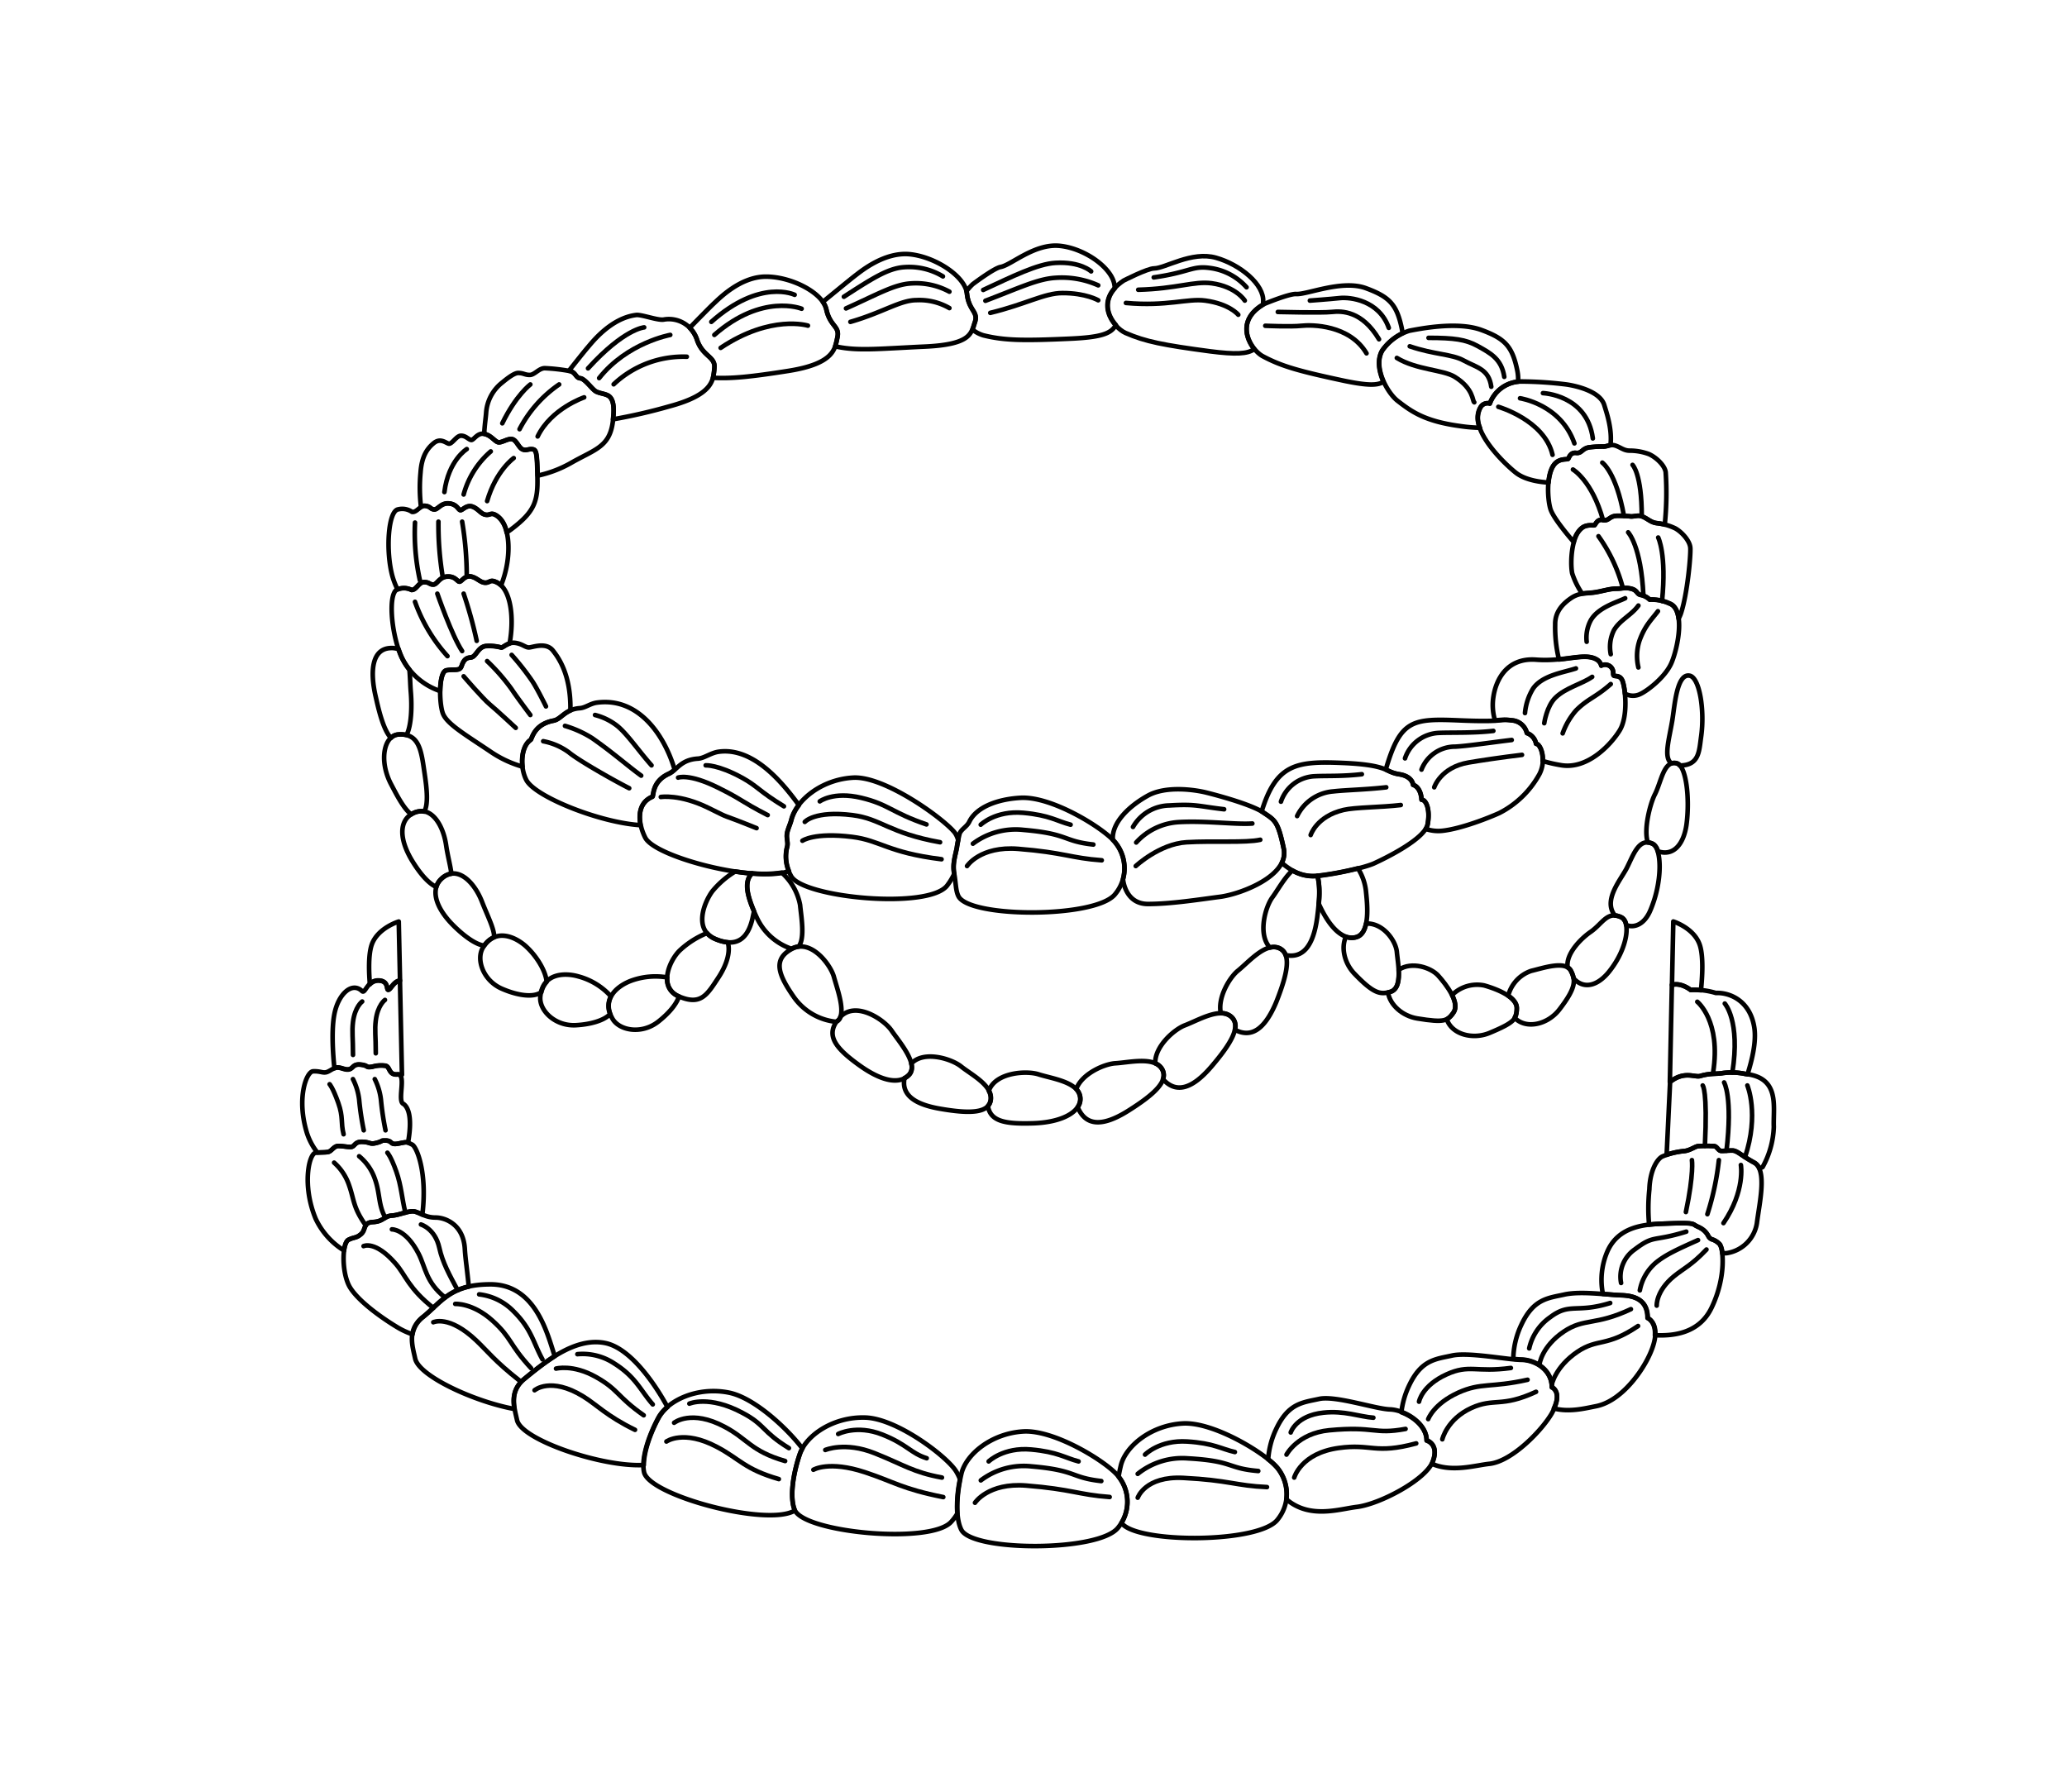 <svg id="cream1_top_line" xmlns="http://www.w3.org/2000/svg" viewBox="0 0 450 390"><defs><style>.cls-1,.cls-2{fill:none;stroke:#000;stroke-linecap:round;}.cls-1{stroke-linejoin:round;}.cls-2{stroke-miterlimit:10;}</style></defs><path class="cls-1" d="M275.46,70.91s5.61.25,7.86,0,10.48-.24,14.18,6"/><path class="cls-1" d="M278.19,67.9s9.49.24,11.73,0,6.6-.25,10.3,5.95"/><path class="cls-1" d="M285.17,65.43s4.27-.31,6.51-.55,8.54.45,10.67,6.48"/><path class="cls-1" d="M304.1,77.91c4.26,2.6,10.1,2.56,12.61,4.12,4.18,2.59,3.82,5.32,4.25,5.54"/><path class="cls-1" d="M306.91,75.38c5.37,1.83,9.15,1.66,11.75,3.09,2.81,1.55,5.47,1.82,6,5.71"/><path class="cls-1" d="M311,73.54c5.57,0,8.1.35,10.69,1.78,2.81,1.55,5.22,2.82,5.8,6.71"/><path class="cls-1" d="M90.35,131a35.21,35.21,0,0,0,7.07,11.82"/><path class="cls-1" d="M95.21,129.22s3.15,9.13,5.4,12.5"/><path class="cls-1" d="M100.94,129.22a93.39,93.39,0,0,1,2.84,10.27"/><path class="cls-1" d="M100.61,113.55a71.1,71.1,0,0,1,1,11.48"/><path class="cls-1" d="M111.84,99.71s-3.86,2.72-5.79,9.36"/><path class="cls-1" d="M127.18,86.49S120,88.91,117.05,95"/><path class="cls-1" d="M149.52,77.65a22.08,22.08,0,0,0-15.92,6"/><path class="cls-1" d="M175.89,70.88s-8-2.5-19,4.84"/><path class="cls-1" d="M206.69,67.06a13.07,13.07,0,0,0-7.16-1.73c-3.57,0-7.31,2.69-14.39,4.73"/><path class="cls-1" d="M206.69,63.49a15.39,15.39,0,0,0-8.51-1.79c-3.57.25-7.16,2.37-14,5.43"/><path class="cls-1" d="M205.28,60.16a14.25,14.25,0,0,0-8.46-2c-3.56.24-7.09,2.56-13.1,6.43"/><path class="cls-1" d="M239.09,65.36s-2.72-1.59-7.81-1.57c-3.89,0-8,2.45-15.69,4.31"/><path class="cls-1" d="M269.58,68.51s-1.89-2.36-7.18-3.08c-3.86-.53-8.31,1.32-17.28.51"/><path class="cls-1" d="M271,65.43s-1.9-3.05-7.2-3.77c-3.86-.52-7.58,1.19-16,1.41"/><path class="cls-1" d="M271.38,62.53a12.92,12.92,0,0,0-8-4.2c-3.85-.53-4.37.93-12.2,2.05"/><path class="cls-1" d="M239.09,62.11a19.4,19.4,0,0,0-9.29-1.64c-3.88.23-7.8,2.16-15.27,5"/><path class="cls-1" d="M326.2,88.55S336.25,91.45,338,99"/><path class="cls-1" d="M330.92,86.69s8.88,1.28,11.84,9.82"/><path class="cls-1" d="M335.91,85.57s9.6.35,10.86,9.86"/><path class="cls-2" d="M342.44,102.2s4.17,2.41,6.55,11"/><path class="cls-2" d="M348.83,100.7s3,2.06,4.71,11.58"/><path class="cls-2" d="M355.42,101.19s2,1.91,2,11.17"/><path class="cls-1" d="M237.55,59.07s-2.28-2.17-7.78-1.85c-3.89.23-9.33,2.93-15.72,5.89"/><path class="cls-2" d="M348,116.72A34.47,34.47,0,0,1,353.31,128"/><path class="cls-2" d="M354.46,115.87s2.83,2.94,3.32,13.75"/><path class="cls-2" d="M361,117s1.86,3.62.84,13.83"/><path class="cls-1" d="M174.52,67.2s-8.54-3.46-19,5.7"/><path class="cls-1" d="M173,64.17s-7.44-3.63-18.14,5.89"/><path class="cls-1" d="M140.24,71.26s-4.35.28-12.22,8.92"/><path class="cls-1" d="M145.92,72.9s-9.38,1.69-15.48,9.4"/><path class="cls-1" d="M121.73,83.68a26.84,26.84,0,0,0-8.62,9.74"/><path class="cls-1" d="M115.46,83.68s-3.12,2.32-6.11,8.46"/><path class="cls-1" d="M106.84,98.26a18.92,18.92,0,0,0-5.9,9.37"/><path class="cls-1" d="M101.62,97.75s-4,2.44-4.87,9.36"/><path class="cls-1" d="M95.45,113.55a69,69,0,0,0,.91,11.88"/><path class="cls-1" d="M90.35,113.75a47.78,47.78,0,0,0,1.07,12.58"/><path class="cls-1" d="M143.86,173.48s4.18-.69,10.46,2.42c5.6,2.77,1.29.69,10.39,4.36"/><path class="cls-1" d="M147.63,169.26s2.36-.95,8.64,2.16c5.6,2.77,4.86,2.92,10.86,6"/><path class="cls-1" d="M153.63,166.59s2.64-.19,7.89,2.68c3.48,1.91,3.68,2.92,9.15,6.24"/><path class="cls-1" d="M174.69,183s2.57-1.86,10.81-.84c6.2.77,7.7,3.41,19.48,4.87"/><path class="cls-1" d="M175.21,178.9s2.14-2.5,10.38-1.47c6.21.77,8,3.93,19.07,5.9"/><path class="cls-1" d="M178.47,174.43s2.95-2.22,9-.78,6.61,3.21,14.23,5.8"/><path class="cls-1" d="M208.67,195.1c-.63-1.22-.56-3-.92-4.84-.43-2.25.21-3.89.58-5.83a29.27,29.27,0,0,1,.59-3c.42-1,1.59-1.49,2.11-2.58,1.51-3.12,6-4.9,11.14-5.19,6.89-.39,18.31,6.75,20.65,9.74a8.83,8.83,0,0,1,0,11.17C238.8,199.9,211.11,199.84,208.67,195.1Z"/><path class="cls-1" d="M210.53,188.51s2.86-4.4,11.15-3.74c10,.8,11.4,2,18.18,2.49"/><path class="cls-1" d="M211.81,183.64a15.53,15.53,0,0,1,11-3c10,.86,8.43,2.44,15.22,3.19"/><path class="cls-1" d="M213.51,179.51s3.23-3.13,9.25-2.59c5.79.52,7.36,1.83,10.32,2.59"/><path class="cls-1" d="M118.26,161.34a13.74,13.74,0,0,1,5.61,2.44c2.22,1.84,10.09,6.27,13.11,7.79"/><path class="cls-1" d="M123,158a23.45,23.45,0,0,1,5.9,2.66c4.62,3.23,7.69,6,10.69,8.17"/><path class="cls-1" d="M129.54,155.63a13,13,0,0,1,4.91,2.43c2.21,1.84,4.54,5.32,7.39,8.53"/><path class="cls-1" d="M247.26,188.51s5.17-4.83,11.06-5.18,12.81.17,16.05-.54"/><path class="cls-1" d="M247.36,183.38a13.56,13.56,0,0,1,9.19-4.43c5.89-.35,12.33.56,16.09.3"/><path class="cls-1" d="M246.66,180a9.32,9.32,0,0,1,7.94-4.68c5.89-.35,6.31.19,11.9.83"/><path class="cls-1" d="M278.87,174.5a8.11,8.11,0,0,1,7.4-5.54c2.6-.13,5.92.06,10.21-.44"/><path class="cls-1" d="M305.88,165.07a8.11,8.11,0,0,1,7.4-5.54c2.6-.12,7.54.07,11.83-.44"/><path class="cls-1" d="M309.47,167.52a7.81,7.81,0,0,1,7.35-5c2.6-.13,8-.94,12.29-1.45"/><path class="cls-1" d="M312.24,171.37s1.37-4.35,7.49-5.4c2.57-.44,7.33-1.15,11.62-1.66"/><path class="cls-1" d="M282.39,177.63a9.57,9.57,0,0,1,7.87-5.37c2.59-.3,7.25-.39,11.53-.89"/><path class="cls-1" d="M285.34,181.76s1.25-4.07,7.15-5.46c2.53-.6,8.18-.56,12.47-1.07"/><path class="cls-2" d="M100.94,147.21s4.15,4.84,5.67,6.1,5.67,5.12,5.67,5.12"/><path class="cls-2" d="M106.05,143.9a43.3,43.3,0,0,1,5.34,6.12c1.08,1.65,4.07,5.61,4.07,5.61"/><path class="cls-2" d="M111.39,142.55a55.83,55.83,0,0,1,4.54,5.79c1.08,1.65,2.93,5.42,2.93,5.42"/><path class="cls-1" d="M336.19,157.42s.51-3.69,2.44-5.56c2.26-2.19,5.83-3,8-4.53"/><path class="cls-1" d="M332,155.21a12.26,12.26,0,0,1,1.77-5.35c2.05-2.93,6.81-3.51,9.32-4.37"/><path class="cls-1" d="M340.2,159.63a15.46,15.46,0,0,1,2.92-5c2.56-2.56,4.2-2.78,7.55-5.73"/><path class="cls-1" d="M350.67,142.4a8.17,8.17,0,0,1,.68-5.19c1.27-2.23,3.84-3.31,5.34-5.4"/><path class="cls-1" d="M345.43,139.69a8,8,0,0,1,.76-4.42c1.49-3,5.81-4.16,7.62-5.05"/><path class="cls-1" d="M356.69,145.28a10.68,10.68,0,0,1,.25-5.87c1.21-3.3,2.58-4.48,4-6.37"/><path class="cls-1" d="M279.47,184.7c-1.26-5.95-1.86-6.12-4.42-7.84s-9.72-3.67-12.42-4.34-8.84-1.49-12.71.65-7.49,5.49-7.66,9c0,.21,0,.42,0,.63a6.12,6.12,0,0,1,.57.63,9,9,0,0,1,1.66,7.93v0s.38,5.41,5.43,5.41,11.31-1,15.72-1.57S280.74,190.66,279.47,184.7Z"/><path class="cls-1" d="M207.75,190.26c-.43-2.25.21-3.89.58-5.83,0-.26.15-.91.27-1.54a4.89,4.89,0,0,0-.72-1.62c-2.34-3-15.24-12.37-22.12-12s-12.47,4.93-13.51,9.22c-.2.83-.78,2-.92,2.9-.18,1.12.32,2,0,3a8.57,8.57,0,0,0,.89,6.28c2.44,4.74,30,7.38,34,2.06a13.86,13.86,0,0,0,1.49-2.45S207.75,190.28,207.75,190.26Z"/><path class="cls-1" d="M171.36,184.43c.29-1.06-.21-1.9,0-3,.14-.88.72-2.07.92-2.9a9.06,9.06,0,0,1,1.65-3.28c-3.16-4.29-9.62-12.66-17.42-11.63-1.76.23-3.17,1.42-4.56,1.51-3.78.22-4.59,2.51-6.32,3.3-3.76,1.71-3.25,4.86-3.59,5-3.82,1.65-2.95,6.2-1.56,8.91,2.17,4.22,23.76,9.86,31.29,7.28A8.15,8.15,0,0,1,171.36,184.43Z"/><path class="cls-1" d="M142,173.41c.34-.14-.17-3.29,3.59-5a5.22,5.22,0,0,0,1.28-.9C144.65,160,139,151.75,130,152.93c-1.53.2-2.5,1.12-3.76,1.22-3.29.23-4,2.38-5.75,2.71-4.32.82-4.63,4-5,4.19-2.17,1.51-2.31,6-.91,8.72,1.86,3.63,16,9.3,24.86,9.84C139,177.21,139.3,174.58,142,173.41Z"/><path class="cls-1" d="M115.53,161.05c.33-.23.64-3.37,5-4.19,1.26-.24,2-1.48,3.65-2.21.15-7.85-2.67-11.59-3.77-13-1.52-2-4.47-.72-5.27-.72s-1.44-.8-3-1-2.56,1-3,1a10,10,0,0,0-3.41-.32c-1.75.24-2.07,2.4-3.27,2.48s-1.6.8-2,1.92-1.6.56-3.28.88-1.6,6.95-.8,9.3,4.88,4.68,10.71,8.62a23.84,23.84,0,0,0,6.68,3.07C113.5,164.58,114,162.1,115.53,161.05Z"/><path class="cls-1" d="M97.19,145.93c1.68-.32,2.88.25,3.28-.88s.8-1.84,2-1.92,1.52-2.24,3.27-2.48a10,10,0,0,1,3.41.32c.3,0,.92-.6,1.79-.89,1.07-5.76.19-11.63-2.52-13.18-1.75-1-1.66-.08-2.76-.08s-1.74-1-3.08-1.34-2,1-2.52,1.11-.87-1.19-2.67-1.11-2.22,1.74-3.08,1.74-.78-.52-2-.52-1.65,1.74-2.73,1.7a3.64,3.64,0,0,0-3-.14c-2.14.63-1.49,9.4.76,14.61a14.48,14.48,0,0,0,8.48,7.55C95.88,148.19,96.27,146.1,97.19,145.93Z"/><path class="cls-1" d="M86.55,128.29l.06,0a3.64,3.64,0,0,1,3,.14c1.08,0,1.54-1.7,2.73-1.7s1.09.52,2,.52,1.27-1.66,3.08-1.74,2.2,1.19,2.67,1.11,1.18-1.43,2.52-1.11,2,1.34,3.08,1.34,1-.91,2.76.08a4,4,0,0,1,.63.48c2.43-6,2-12.93-.56-14.89-1.6-1.23-1.63-.31-2.73-.46s-1.57-1.25-2.86-1.75-2.17.74-2.65.75-.7-1.29-2.5-1.46-2.43,1.42-3.29,1.3-.69-.62-1.87-.78-1.87,1.49-2.93,1.3a3.73,3.73,0,0,0-3-.55c-2.2.33-2.76,9.11-1.25,14.58A16.16,16.16,0,0,0,86.55,128.29Z"/><path class="cls-1" d="M117,103.9c-.08-5.31-.24-6-1.14-6.12s-1.36.41-2.19,0-1.29-2.12-2.32-2.21-2.27.92-3,.67-1.54-1.56-3-1.81-2.21,1.43-2.78,1.34-1.14-.93-2.2-.93-2,2-2.76,1.71-1.81-1.22-3.2-.08-2.61,2.86-2.85,6.37a35,35,0,0,0,.09,7.48,1.37,1.37,0,0,1,.92-.23c1.18.16,1,.66,1.87.78s1.49-1.47,3.29-1.3,2,1.47,2.5,1.46,1.37-1.25,2.65-.75,1.77,1.6,2.86,1.75,1.13-.77,2.73.46a6,6,0,0,1,1.82,3.41c.36-.22.72-.47,1.08-.74C116.31,111.41,117.12,109.2,117,103.9Z"/><path class="cls-1" d="M132.26,86.05c-.82-.38-1.65-.41-2.48-.81s-2.42-2.81-3.46-2.89-.93-1.36-2.4-1.61a40,40,0,0,0-5.31-.6c-1.29,0-2.22,1.47-3.29,1.47s-1.28-.4-2.49-.43c-.79,0-2.08.92-3.46,2.06a9.15,9.15,0,0,0-3.54,6.65c-.07,1-.33,2.69-.42,4.55,1.44.26,2.25,1.56,3,1.8s2-.75,3-.67,1.49,1.8,2.32,2.21,1.29-.08,2.19,0,1,.79,1.14,5.75a25.54,25.54,0,0,0,7.16-2.71c5.1-2.93,8.35-3.44,9.15-8.68C133.9,88.52,133.54,86.66,132.26,86.05Z"/><path class="cls-1" d="M151.76,74a6.42,6.42,0,0,0-7.28-4.44c-1.31.21-4.71-1.1-5.94-1-5.49.64-9.57,5.87-10.54,7-.6.68-2.68,3.29-4.14,5.15h.06c1.47.25,1.36,1.52,2.4,1.61s2.64,2.48,3.46,2.89,1.66.43,2.48.81c1.17.56,1.56,2.19,1.19,5.25a119,119,0,0,0,12.23-2.81c9.88-2.64,9.58-5.92,9.85-8.39S153,77.61,151.76,74Z"/><path class="cls-1" d="M179.9,67.36c-.8-3.71-7.75-7.2-13.28-7.14s-10.13,4.84-11.21,5.83c-.76.7-3.64,3.64-5.26,5.31A7,7,0,0,1,151.76,74c1.19,3.6,4,3.62,3.77,6.09a13.47,13.47,0,0,1-.31,2.14c3.92.21,8-.17,16.43-1.5,10.1-1.6,10.14-4.9,10.67-7.33S180.71,71.06,179.9,67.36Z"/><path class="cls-1" d="M309.47,174.08s-.05-2.64-1.84-3.24c0,0-.14-1.88-3.1-2.31s-2-2.05-12.36-2.47c-10-.42-14.33.28-17.5,10.56l.38.24c2.56,1.72,3.16,1.89,4.42,7.84a4.67,4.67,0,0,1-.42,3.13c1.78,1.48,4.28,3.21,7.77,2.84,4.16-.45,10.3-1.81,12.35-2.75s11-5.23,11.62-8.47S310.45,174.08,309.47,174.08Z"/><path class="cls-1" d="M334.43,161.91a3.05,3.05,0,0,0-2-2.33,3.62,3.62,0,0,0-3.32-2.77c-3-.42-.89.43-11.23,0s-13-.25-16.19,10.7a9.84,9.84,0,0,0,2.87,1c3,.43,3.1,2.31,3.1,2.31,1.79.6,1.84,3.24,1.84,3.24,1,0,1.91,2.14,1.32,5.37a2.93,2.93,0,0,1-.43,1,8.49,8.49,0,0,0,3.66.4c4.16-.45,10.3-2.92,12.35-3.85a20.64,20.64,0,0,0,8.74-8.47C336.77,165.35,335.42,161.91,334.43,161.91Z"/><path class="cls-1" d="M353.22,148.15c-.53-1.25-1.51-.89-1.86-1.11s.18-1-.69-1.91a1.82,1.82,0,0,0-2.06-.27,2.11,2.11,0,0,0-.91-1.27c-2.65-1.69-6.81.48-13.28,0s-8.79,4.53-9.31,8.16a11.61,11.61,0,0,0,.37,5.09,12.13,12.13,0,0,1,3.6-.06,3.62,3.62,0,0,1,3.32,2.77,3.05,3.05,0,0,1,2,2.33c.69,0,1.55,1.68,1.45,3.76a32.22,32.22,0,0,0,3.95.91c5.67,1,10.73-4.24,12.77-7.49S353.75,149.39,353.22,148.15Z"/><path class="cls-1" d="M210.51,63.9c-.39-3.77-6.91-8-12.41-8.56S187.49,59,186.31,59.89s-7.07,5.74-7.07,5.74a.81.81,0,0,0-.09.1,4.78,4.78,0,0,1,.75,1.63c.81,3.7,2.94,3.62,2.42,6a16.31,16.31,0,0,1-.5,2l.25.08c4.72,1,9.11.47,19.33,0s10-3,10.84-5.34S210.9,67.67,210.51,63.9Z"/><path class="cls-1" d="M363.48,131.39a9.35,9.35,0,0,0-4.34-.86,3.93,3.93,0,0,0-1.87-1c-1-.13-.72-1-2.16-1.37s-1.7,0-3.26,0-3.29.65-5.08.85-3.11.07-4.74,1.18-3.52,2.87-3.46,5.75a29.53,29.53,0,0,0,.83,7.61c3.73-.37,6.41-1.13,8.3.08a2.11,2.11,0,0,1,.91,1.27,1.82,1.82,0,0,1,2.06.27c.87.89.33,1.7.69,1.91s1.33-.14,1.86,1.11a11.62,11.62,0,0,1,.54,2.79h0a3.61,3.61,0,0,0,2.93.26c1.56-.52,5.81-3.73,7.19-6.93S367,132.7,363.48,131.39Z"/><path class="cls-1" d="M368,119.3c-.07-1.53-1.8-3.45-3.24-4.27a11.94,11.94,0,0,0-4.09-1.16c-1.21-.16-1.8-.84-2.89-1.35s-1.71-.09-2.69-.11a26.34,26.34,0,0,0-3.09-.14c-1.67.06-1.76,1.21-3,.92s-1.65,1-1.84,1.12-1.39-.2-2.48.41c-2.56,1.43-2.88,7.64-2.41,10.06a17,17,0,0,0,2.17,4.42c.73-.11,1.48-.14,2.34-.23,1.79-.2,3.51-.85,5.08-.85s1.83-.33,3.26,0,1.18,1.24,2.16,1.37a3.93,3.93,0,0,1,1.87,1,9.35,9.35,0,0,1,4.34.86c1.18.44,1.75,1.72,1.95,3.31a7,7,0,0,0,.5-1.11C367.38,129.22,368.1,120.83,368,119.3Z"/><path class="cls-1" d="M344.67,114.72c1.09-.61,2.28-.26,2.48-.41s.55-1.41,1.84-1.12,1.37-.86,3-.92a26.34,26.34,0,0,1,3.09.14c1,0,1.6-.41,2.69.11s1.68,1.19,2.89,1.35a17.19,17.19,0,0,1,1.77.31,67.69,67.69,0,0,0,.2-11.41c-.22-1.52-2.13-3.26-3.65-3.93a12.11,12.11,0,0,0-4.19-.75c-1.22,0-1.87-.65-3-1.06s-1.7.08-2.68.17a23.85,23.85,0,0,0-3.09.16c-1.66.23-1.63,1.38-2.93,1.22s-1.54,1.14-1.73,1.3-1.4-.06-2.42.65c-2.4,1.68-2.11,7.89-1.4,10.25.58,1.9,3.84,5.77,5.07,7.19A5.22,5.22,0,0,1,344.67,114.72Z"/><path class="cls-1" d="M339,100.53c1-.71,2.24-.49,2.42-.65s.42-1.46,1.73-1.3,1.27-1,2.93-1.22a23.85,23.85,0,0,1,3.09-.16c.55,0,1-.22,1.44-.29.42-3.48-.85-7.1-1.35-8.74-1.09-3.59-8.27-4.49-8.27-4.49a82.63,82.63,0,0,0-9.74-.64,7.29,7.29,0,0,0-6.91,4.8,1.75,1.75,0,0,0-2,.77c-2.89,4.54,4.9,12.08,7.62,14.25,2.23,1.79,5.92,2.11,7.17,2.17C337.31,103.11,337.84,101.32,339,100.53Z"/><path class="cls-1" d="M322.35,88.61a1.75,1.75,0,0,1,2-.77,7.35,7.35,0,0,1,6.14-4.76,8.86,8.86,0,0,0-.15-2.35c-1.08-5.32-2.65-7-7.84-8.91s-13.34-.27-15.67.17a11.34,11.34,0,0,0-5.87,4.28c-2.13,3.59,1.09,9.28,3.33,11,3,2.32,5.88,4.43,13.57,5.47a33.68,33.68,0,0,0,4.34.37A5,5,0,0,1,322.35,88.61Z"/><path class="cls-1" d="M300.92,76.27a11.48,11.48,0,0,1,4.42-3.74,8.67,8.67,0,0,0-.13-.89c-1.09-5.33-2.66-7-7.84-8.91S284.55,64.15,282.19,64c-1.45-.12-6.82,2.1-6.82,2.1-7.11,3.91-3,10-.54,11.39,4.14,2.24,8,3.31,18,5.44,4.92,1,7.06,1,8.35.18C300.19,80.83,299.75,78.24,300.92,76.27Z"/><path class="cls-1" d="M275,66.25c0-.18,0-.36,0-.55.26-3.78-5-8.11-10.28-9.6s-11.09,2.32-13.46,2.32c-1.46,0-6.63,2.65-6.63,2.65-6.76,4.48-2.21,10.25.4,11.4,4.31,1.89,8.26,2.65,18.4,4,5.55.71,8.16.59,9.62-.47C271.13,73.58,269.87,69.3,275,66.25Z"/><path class="cls-1" d="M242.72,62.74c0-.19-.05-.37-.08-.57-.39-3.77-6.44-8.12-11.94-8.66s-10.53,4.18-12.86,4.6c-1.44.25-6.07,3.75-6.07,3.75a10.85,10.85,0,0,0-1.36,1.53,4.59,4.59,0,0,1,.1.51c.39,3.77,2.51,3.93,1.73,6.29-.17.52-.3,1-.51,1.56A6.9,6.9,0,0,0,214.12,73c4.57,1.12,8.59,1.18,18.81.72,6.7-.3,9-1.06,10-3C241.22,68.82,240.09,65.67,242.72,62.74Z"/><path class="cls-1" d="M367.87,147.08c-2.84-.6-3.29,6.63-3.8,9.72-.71,4.22-1.94,8.12-.18,9.36a1.91,1.91,0,0,1,1.07,0,1.33,1.33,0,0,1,.73.46c4.27,0,4.21-3.13,4.66-6.29C371.16,154.55,370,147.52,367.87,147.08Z"/><path class="cls-1" d="M365,166.11c-2.84-.6-3.31,4.08-4.75,6.86-1,2-2.47,7.56-1.51,10.4a3,3,0,0,1,1.13.32,2.59,2.59,0,0,1,1.06,1.61c3.52,1.19,5.67-1.72,6.24-5.87C367.92,173.69,367.09,166.56,365,166.11Z"/><path class="cls-1" d="M359.83,183.69c-3.07-1.52-4.27,2.55-5.71,5.33-1.27,2.44-4.82,6.55-2.88,9.77.1.17.21.32.31.48a3.76,3.76,0,0,1,1.48.42,2.2,2.2,0,0,1,1,1.67c2,.74,4.08-.38,5.26-3.2C362,191.85,361.78,184.66,359.83,183.69Z"/><path class="cls-1" d="M353,199.69c-3.07-1.53-4.09,1.33-6.71,3.15-2,1.37-5.46,4.74-5,7.73a1.82,1.82,0,0,1,.72.76,5.52,5.52,0,0,1,.56,1.61c2.38,2.65,5.55,1.48,8-1.78C354.37,206.24,355,200.66,353,199.69Z"/><path class="cls-1" d="M342,211.33c-1.14-2.31-6-.63-8.65,0a7.75,7.75,0,0,0-5,5.39c1.14.79,1.93,1.73,1.86,2.82a4,4,0,0,1-.47,2c2.57,2.64,7.3,1.41,9.76-1.82C343.25,214.86,343,213.29,342,211.33Z"/><path class="cls-1" d="M323.13,214.5a7.75,7.75,0,0,0-7,2.08c.71,1.43,1,2.84.3,3.83a4.12,4.12,0,0,1-1.46,1.45c1.11,3.3,5.63,4.48,9.25,3,5.7-2.37,5.87-3.07,6-5.25C330.38,217,325.77,215.25,323.13,214.5Z"/><path class="cls-1" d="M313.09,212.34c-1.55-1.71-5.71-3.15-8.59-1.25.12,2.22-.13,4.35-1.88,4.82l-.44.11c.41,2.73,3.15,5.13,6.35,5.66,6.09,1,6.6.5,7.88-1.27C317.91,218.32,314.93,214.38,313.09,212.34Z"/><path class="cls-1" d="M304.1,207.2c-.22-2.43-3-6.35-6.69-6.17-.29,1.44-.9,2.59-2.06,2.95a3.65,3.65,0,0,1-2.35-.06c-1.08,2.41-.29,5.77,1.85,8,4.27,4.46,5.66,4.54,7.77,4C305.47,215.15,304.35,209.94,304.1,207.2Z"/><path class="cls-1" d="M278.23,206.3c-2.91-1-6.4,3.12-8.74,5-1.8,1.46-4.45,5.85-3.71,9.23a3.32,3.32,0,0,1,2.08.62,2.73,2.73,0,0,1,1,3c3.5,1.85,6.47,0,9-6.06C280.36,211.78,281.29,207.35,278.23,206.3Z"/><path class="cls-1" d="M267.86,221.17c-2.45-1.86-7.06.93-9.88,2-2.32.87-6.61,4.6-6.47,8.28a3.09,3.09,0,0,1,1.32,1,2.58,2.58,0,0,1,.35,2.45c2.75,3.06,6.19,2.36,10.56-2.75S270.43,223.13,267.86,221.17Z"/><path class="cls-1" d="M252.83,232.49c-1.79-2.52-7-1.22-10-1.05-2.39.14-7.31,2.26-8.52,5.61a3.1,3.1,0,0,1,.8,1.39,3,3,0,0,1-.49,2.56c1.68,4,5.2,4.43,11,.78S254.7,235.12,252.83,232.49Z"/><path class="cls-1" d="M235.08,238.44c-.75-3-6.1-3.67-9-4.6-2.63-.84-9.39-.44-10.81,3.61a3.2,3.2,0,0,1,.42,1.87,2.53,2.53,0,0,1-.62,1.43c.56,3.3,3.61,3.95,9.9,3.75C231.85,244.27,235.88,241.57,235.08,238.44Z"/><path class="cls-1" d="M209.22,232.12c-2.05-1.64-8.09-3.55-10.83-.61a2.5,2.5,0,0,1-.47,2.39,3.6,3.6,0,0,1-1,.75c-.67,3.37,1.69,5.63,7.65,6.67,6.42,1.12,10.78,1.08,11.14-2S211.48,233.93,209.22,232.12Z"/><path class="cls-1" d="M194.09,224.31c-1.61-2.37-7.71-6.48-11.11-3a1.78,1.78,0,0,1-.87,1.06c-2.21,3.24,0,5.91,4.84,9.41,5.28,3.82,9,4.24,11,2.16C200.06,231.62,195.72,226.71,194.09,224.31Z"/><path class="cls-1" d="M182,222.41a12.83,12.83,0,0,1-9.14-5.34c-3.54-5.06-4.61-8.28-.46-10.53s8.43,3.44,9.15,6.1S184.57,221.32,182,222.41Z"/><path class="cls-1" d="M155.7,204.37a4.75,4.75,0,0,1-1.77-1.27,19.19,19.19,0,0,0-5.79,3.64c-2.25,2-5.07,8.13-.31,10.16s6.1-.35,8.61-4.18c1.88-2.88,2.6-5.66,2-7.61A8.93,8.93,0,0,1,155.7,204.37Z"/><path class="cls-1" d="M145.25,212.75a15.43,15.43,0,0,0-7.65.65c-2.86,1-6.81,3.81-4.27,8.32,1.47,2.6,6.32,3.5,9.94.69,2.13-1.66,3.94-3.66,4.55-5.51A4,4,0,0,1,145.25,212.75Z"/><path class="cls-1" d="M133,216.87a14.58,14.58,0,0,0-7.14-4.35c-2.9-.83-7.77-.73-8.23,4.43-.27,3,3.22,6.47,7.79,6.2,3-.17,6-.94,7.41-2.42A4.53,4.53,0,0,1,133,216.87Z"/><path class="cls-1" d="M119,213.74c-.09-2-1.86-5.34-4.5-7.76-2.22-2-6.61-4.14-9.34.26-1.58,2.54,0,7.23,4.17,9,3.23,1.4,6.71,2,8.53.73A4.91,4.91,0,0,1,119,213.74Z"/><path class="cls-1" d="M107.58,204c.06-1.76-1.4-4.53-2.66-7.75-1.78-4.55-5.62-8.1-8.91-4.88-2.14,2.09-1.47,5.88,2.62,10,2.19,2.2,4.88,4.25,6.78,4.46A5.15,5.15,0,0,1,107.58,204Z"/><path class="cls-1" d="M96,191.37a4,4,0,0,1,2.27-1.19c-.19-1.69-.81-3.88-1.14-6.17-.7-4.83-3.63-9.17-7.57-6.78-2.56,1.55-2.77,5.39.28,10.32,1.56,2.51,3.39,4.73,5.15,5.51A3.78,3.78,0,0,1,96,191.37Z"/><path class="cls-1" d="M89.53,177.26l0,0a3.88,3.88,0,0,1,2.85-.6c.87-1.64.58-4.79.08-8.14-.73-4.83-1-9-5.77-8.64-3,.21-4.26,5.48-1.64,10.65C86.19,172.67,87.82,176,89.53,177.26Z"/><path class="cls-1" d="M89.13,145.76a12.26,12.26,0,0,1-1.76-2.89c-.21-.49-.41-1-.59-1.56a4.43,4.43,0,0,0-1.87-.24c-3.87.24-4.43,4.91-3.12,10.56.55,2.39,1.56,7.11,3.32,9a2.54,2.54,0,0,1,1.62-.76,5.84,5.84,0,0,1,1.78.12c1.09-2.16,1.18-6.32.93-9.3C89.3,149,89.29,147.26,89.13,145.76Z"/><path class="cls-1" d="M174.19,197a12.52,12.52,0,0,0-4-7.06,26.82,26.82,0,0,1-6.5.14c-1.92,1.95-.95,5.33,1.13,9.78a12.87,12.87,0,0,0,7.48,6.66l0,0a4.14,4.14,0,0,1,1.57-.49C175.31,204.2,174.4,199.35,174.19,197Z"/><path class="cls-1" d="M163.73,190.12c-1.18-.09-2.41-.24-3.66-.43a19.63,19.63,0,0,0-5,4.32c-1.79,2.43-4.14,8.33.62,10.36s7.17-.12,8.16-4.59c.1-.48.21-.95.31-1.42C162.6,194.67,162,191.84,163.73,190.12Z"/><path class="cls-1" d="M295.62,189a71,71,0,0,1-8.8,1.63h0a17.2,17.2,0,0,1,.28,6.07c.06.13.11.26.18.4,2.61,5.6,5.56,7.64,8.08,6.84,3.06-1,2.28-7.41,2-10.14A11.66,11.66,0,0,0,295.62,189Z"/><path class="cls-1" d="M281.37,189.48c-1.73,1.55-3.17,4.22-4.36,5.84-1.55,2.1-3.22,8.06-.54,10.94a3.1,3.1,0,0,1,1.76,0,2.58,2.58,0,0,1,1.67,1.64c3.67.71,6-1.81,6.86-8.17.52-3.92.66-7.09.06-9.1A8.94,8.94,0,0,1,281.37,189.48Z"/><path class="cls-1" d="M82.58,213.46c2.15.15,1.44,2.13,2,2s1.17-1.84,2.51-2l-.28-12.87s-4.67,1.4-5.91,5.12c-.71,2.15-.6,5.83-.37,8.55A2.51,2.51,0,0,1,82.58,213.46Z"/><path class="cls-1" d="M380,233.76a14.71,14.71,0,0,0-4.91-.19c-1.21.24-2.78,0-4.9.64-1.2.37-3.46-1.2-6.6,1.3l-.75,15.85a18.23,18.23,0,0,1,3.81-.81c1.32-.12,2.49-1.08,3.17-1.08a31.94,31.94,0,0,1,3.39,0c.71.12.88,1.05,1.6,1.05s1.26-.09,2.34-.09,1.91,1.07,4.78,2.63a2.55,2.55,0,0,1,1.11,1.28l.69-.3a19.32,19.32,0,0,0,2.44-8.76C386,240.85,387.59,234.59,380,233.76Z"/><path class="cls-1" d="M380.41,236.27s2.63,6.23-.51,15.61"/><path class="cls-1" d="M375.35,235.61s1.89,3.15.52,14.86"/><path class="cls-1" d="M370.69,236.27s1.07,1,.48,13.15"/><path class="cls-1" d="M381.88,253.06c-2.87-1.56-3.71-2.63-4.78-2.63s-1.62.09-2.34.09-.89-.93-1.6-1.05a31.94,31.94,0,0,0-3.39,0c-.68,0-1.85,1-3.17,1.08a15.59,15.59,0,0,0-4.74,1.2c-1.09.56-2.65,3-2.78,7.11a39.53,39.53,0,0,0-.06,7.71c1.08-.13,2.14-.18,3.12-.22,4.17-.15,6-.24,6.72.23s.9.44,1.52.82a4.08,4.08,0,0,1,1.51,1.59,1.45,1.45,0,0,0,1,.83,4,4,0,0,1,1.5,1,4.09,4.09,0,0,1,.57,2l.95-.05a7.84,7.84,0,0,0,6.58-6.54C383.07,261.66,384.75,254.61,381.88,253.06Z"/><path class="cls-1" d="M374.38,270.82a4,4,0,0,0-1.5-1,1.45,1.45,0,0,1-1-.83,4.08,4.08,0,0,0-1.51-1.59c-.62-.38-.91-.41-1.52-.82s-2.55-.38-6.72-.23-9.75.59-12.17,6a15.63,15.63,0,0,0-1,9.3c1.53.12,2.95.24,4,.28,3.16.1,5.71,1.2,5.71,4.95,0,0,1.82.76,1.62,3.75,3.62.17,9.57-.18,12.34-6C375.92,277.79,375.11,271.48,374.38,270.82Z"/><path class="cls-1" d="M72.85,232.49a2.69,2.69,0,0,1,.34-.12c.93-.19,1.93.58,2.85.35s.8-1.2,2.57-1,.87.7,2.48.44a6.7,6.7,0,0,1,2.77-.21c1.15.17.66,2.08,2.68,1.89a.67.67,0,0,1,.58.2l.39-.11-.44-20.52c-1.34.15-2,1.84-2.51,2s.17-1.83-2-2c-2.64-.19-3,3.06-3.76,2.3-2.16-2.06-5.13.61-6,5s0,11.73,0,11.73Z"/><path class="cls-1" d="M71.51,250.72c.74-.21,1.22-1.28,2.16-1.28s1.73.21,2.68.21.77-1.19,2.56-1.12,1.55.64,3.12.22.69-.49,1.86-.5c1.7,0,.87,1.05,2.86.66,1.34-.26,1.63-.35,2.08-.2,1.11-6.16-.24-8-1.09-8.48-1.25-.76.81-6.54-1.2-6.35S85,232.16,83.86,232a6.7,6.7,0,0,0-2.77.21c-1.61.26-.72-.19-2.48-.44s-1.65.74-2.57,1-1.92-.54-2.85-.35-1.55.89-2.3,1-1.24-.29-2.72-.23-3.66,5.9-1.36,13.39a13.6,13.6,0,0,0,2.29,4.3A18.81,18.81,0,0,0,71.51,250.72Z"/><path class="cls-1" d="M75.85,269.87c1.29-.65,1.72-.32,2.8-1.29S79,266.1,81.23,266s2.36-1.29,4.09-1.4,3.82-1.21,5.07-.86a13.19,13.19,0,0,1,1.56.64c1.12-9.3-1.27-14.8-2.22-15.24-1.32-.63-1-.61-3-.22s-1.16-.68-2.86-.66c-1.17,0-.29.08-1.86.5s-1.34-.15-3.12-.22-1.62,1.12-2.56,1.12-1.74-.21-2.68-.21-1.42,1.07-2.16,1.28-1.3,0-2.77.19-3,7.12,0,14.35a16.17,16.17,0,0,0,6.17,6.92C75.06,271,75.39,270.1,75.85,269.87Z"/><path class="cls-1" d="M92.12,286.66c3.14-2.52,5-5.46,9.93-6.61-.28-3.1-.74-6.13-.85-8.13-.28-5.39-4.24-6.9-6.38-6.9s-3.18-.93-4.43-1.29-3.34.76-5.07.86-1.82,1.3-4.09,1.4-1.5,1.62-2.58,2.59-1.51.64-2.8,1.29-1.51,6.35,0,9.69c1.4,3.09,6.89,7.11,10.88,9.48a17.36,17.36,0,0,0,3.08,1.4A5.91,5.91,0,0,1,92.12,286.66Z"/><path class="cls-1" d="M114.25,300.06a67.75,67.75,0,0,1,6.52-4.87c-1.51-4.46-4-15.64-14-15.63-8.87,0-10.71,3.91-14.7,7.1-3.44,2.76-2.34,6.1-1.68,9.08.86,3.8,12.85,9.35,21.6,10.95C111.65,304.41,111.73,302.08,114.25,300.06Z"/><path class="cls-1" d="M358.73,286.89c0-3.75-2.55-4.85-5.71-4.95s-8.89-.95-12.45-.16-6.71.89-9.38,6.62a18,18,0,0,0-1.74,7.38c.68.07,1.28.12,1.76.13,3.16.1,6.64,2.3,6.64,6,0,0,2.22.9.43,4.66,3.37.86,6.72,0,9.26-.5,4.87-1,9-6.23,11-10C362.56,288.47,358.73,286.89,358.73,286.89Z"/><path class="cls-1" d="M337.85,302c0-3.75-3.48-5.95-6.64-6s-11.54-1.73-15.1-.94-6.71.89-9.38,6.62a18.42,18.42,0,0,0-1.64,5.72c2.72,1,5.5,3.34,5.5,6.18,0,0,2.86.79,1.28,4.74,0,.1-.1.2-.15.3,4.47,1.92,9.37.33,12.59,0,4.94-.59,11.43-7.33,13.54-11C340.39,303,337.85,302,337.85,302Z"/><path class="cls-1" d="M143.37,308.65a8.55,8.55,0,0,1,1.95-2.37c-2.52-4.68-7.94-12.82-13.58-13.95-6.76-1.36-13.5,4.53-17.49,7.73-3.44,2.76-2.34,6.1-1.68,9.07,1,4.33,18.66,10.27,27.59,9.75C140.18,315.92,141.61,311.91,143.37,308.65Z"/><path class="cls-1" d="M310.59,313.49c0-3.75-4.84-6.62-8-6.71s-11.85-3.07-15.41-2.28-6.71.89-9.38,6.62a18.12,18.12,0,0,0-1.71,6.52,13.84,13.84,0,0,1,2.06,1.94,9.3,9.3,0,0,1,1.91,6.77c5.08,4.34,11.43,2.13,15.32,1.66,4.94-.59,14.91-5.83,16.49-9.78S310.59,313.49,310.59,313.49Z"/><path class="cls-1" d="M278.15,319.58c-2.34-3-13.77-10.13-20.65-9.74S245,314.78,244,319.06c-.18.76-.34,1.55-.48,2.35a8.8,8.8,0,0,1,.63,10.07c3.17,4.52,30.05,4.51,34-.73A8.86,8.86,0,0,0,278.15,319.58Z"/><path class="cls-1" d="M173,328.69c-1.14-2.83-.31-8,1.12-12.16a7.6,7.6,0,0,1,.57-1.24c-3.27-4.32-10.45-11.05-16-12.16-6.76-1.36-13.31,1.63-15.39,5.52s-3.75,8.83-3.08,11.81c1.14,5.09,26.82,11.94,32.81,8.34A.39.39,0,0,1,173,328.69Z"/><path class="cls-1" d="M209.3,333c-1.4-2.71-1-7.92,0-12.2s6.62-8.83,13.51-9.22,18.31,6.75,20.64,9.74a8.82,8.82,0,0,1,0,11.16C239.43,337.83,211.74,337.76,209.3,333Z"/><path class="cls-1" d="M209,322a10,10,0,0,0-.91-1.84c-2.05-3.19-12.77-11.36-19.66-11.6s-12.87,3.76-14.3,7.93-2.26,9.33-1.12,12.16c2,4.94,29.55,7.56,34.05,2.63a10.53,10.53,0,0,0,1.35-1.82A28,28,0,0,1,209,322Z"/><path class="cls-1" d="M212.26,327.1s2.86-4.4,11.14-3.74c10,.8,11.41,2,18.18,2.49"/><path class="cls-1" d="M213.53,322.23a15.53,15.53,0,0,1,11-3.05c10,.86,8.43,2.44,15.23,3.2"/><path class="cls-1" d="M215.24,318.1s3.23-3.13,9.24-2.59c5.8.52,7.37,1.83,10.33,2.59"/><path class="cls-1" d="M177.08,319.92s3.36-2.05,11.2.53c6.42,2.12,8.1,3.63,17.08,5.42"/><path class="cls-1" d="M145.08,313.77s3.71-2.68,11,1.18c5,2.63,6,4.84,13.48,7"/><path class="cls-1" d="M146.76,309.69s3.73-3,11,.88c5,2.63,5.69,5.29,13.17,7.45"/><path class="cls-1" d="M150.08,305.53s4.27-1.9,11.56,2c5,2.63,4.23,4.08,10.11,7.68"/><path class="cls-1" d="M116.38,302.61s3.49-3,10.55,1.32c2.87,1.74,5.16,4.31,11.32,7.3"/><path class="cls-1" d="M121.05,297.9s3.64-1,8.66,1.81,4.6,4.29,10.43,8.35"/><path class="cls-1" d="M125.7,294.76a12.46,12.46,0,0,1,8,2c4.77,3,5.71,5.87,8.41,8.93"/><path class="cls-1" d="M94.33,287.81s3.4-1.67,9.38,4c2.44,2.31,4,4.46,9.38,8.69"/><path class="cls-1" d="M79.15,271.24s2.53-1.31,7,3.84c2.2,2.53,2.81,5.38,8.19,9.61"/><path class="cls-1" d="M72.74,253.07A11.44,11.44,0,0,1,76,258c1.12,3.16.85,4.85,3.63,8.72"/><path class="cls-1" d="M71.76,236s.69.71,1.88,4.05c1.13,3.17.51,4.24,1.16,6.84"/><path class="cls-1" d="M78.85,218s-1.59,1.12-2,4.45c-.26,2.13,0,3.39,0,7.17"/><path class="cls-1" d="M83.81,217.65s-1.59,1.12-2,4.45c-.27,2.13,0,3.39,0,7.17"/><path class="cls-1" d="M76.84,234.89a13.46,13.46,0,0,1,1.35,4.46,60.09,60.09,0,0,0,1,6.68"/><path class="cls-1" d="M81.59,234.89a13.34,13.34,0,0,1,1.34,4.46,62.82,62.82,0,0,0,1,6.68"/><path class="cls-1" d="M78.19,251.68a11,11,0,0,1,3.45,5c1.13,3.16.69,5.6,2.27,8.39"/><path class="cls-1" d="M84.34,250.91s.73.71,1.92,4.05c1.13,3.16,1.25,6.06,2,9"/><path class="cls-1" d="M85.32,267.59s3-.12,5.79,5.26c1.55,3,1.58,6.27,5.8,9.58"/><path class="cls-1" d="M91.64,266.53s3.07.88,4,5.06c.72,3.28,2.2,5.88,4,9.26"/><path class="cls-1" d="M99.11,283.82s3.78-.25,8.08,3.61,3.59,5.17,8.42,10.37"/><path class="cls-1" d="M104.32,281.74a12.38,12.38,0,0,1,7.44,3.64c4,3.93,4.35,6.95,6.34,10.51"/><path class="cls-1" d="M179.67,315.61s4.3-1.86,10.71.69,8.34,4.15,14.69,5.32"/><path class="cls-1" d="M182.48,312.13s4-2.09,9.59.12c5.42,2.14,6.15,4.05,9.68,5.16"/><path class="cls-1" d="M247.69,326s1.6-4.73,9.9-4.31c10.06.51,11.45,1.71,18.24,2"/><path class="cls-1" d="M247.69,320.81a15.52,15.52,0,0,1,10.93-3.37c10.06.56,8.49,2.19,15.31,2.75"/><path class="cls-1" d="M249.28,316.62s3.14-3.22,9.16-2.85c5.81.36,7.42,1.62,10.4,2.29"/><path class="cls-1" d="M281.76,321.62s1.45-5.3,9.68-6.44c7.16-1,7.83,1.44,16.88-1"/><path class="cls-1" d="M314,313.29s1-4.38,6.35-6.83c5-2.25,6.45,0,14.06-3.51"/><path class="cls-1" d="M310.93,308.89s1.18-3.32,6.55-5.76c5-2.25,7-1,15.08-2.8"/><path class="cls-1" d="M308.93,305.1s.61-3.5,6-5.94c4.95-2.26,6.4-.37,14-1.4"/><path class="cls-1" d="M337.82,301.43s.73-3.91,5.62-7.21c4.51-3,6.26-.91,13.18-5.59"/><path class="cls-1" d="M335.15,297s.42-3.87,5.32-7.17c4.5-3,6.75-1.2,14.59-4.87"/><path class="cls-1" d="M332.92,293.5a11.23,11.23,0,0,1,4.54-6.77c4.33-3.28,5.71-.82,13.09-3.11"/><path class="cls-1" d="M352.92,279.26a7.21,7.21,0,0,1,2.95-7.28c4.33-3.29,3.87-1.61,11.24-3.89"/><path class="cls-1" d="M357,280.87a10.48,10.48,0,0,1,3.39-5.94c2.09-1.75,4.64-2.93,9.28-5"/><path class="cls-1" d="M360.68,284.19s-.19-3.15,3.73-6.37c2.11-1.73,3.85-2.41,7.1-5.84"/><path class="cls-1" d="M280.08,316.62s2.43-4.64,9.29-5.3c10-.95,9.64,1,16.63-.29"/><path class="cls-1" d="M281,311.8s1.12-3.67,7.12-4.31c4.55-.49,7.83.88,10.87,1.1"/><path class="cls-1" d="M374.21,252.52a59.48,59.48,0,0,1-2.5,11.77"/><path class="cls-1" d="M368.34,252.52s.47,2.84-1.31,11.3"/><path class="cls-1" d="M379,253.58s1,5.6-3.79,12.65"/><path class="cls-1" d="M375.5,218.44s3.43,3.75,1.65,15"/><path class="cls-1" d="M369.51,218.05s5.22,4.14,3.45,15.38"/><path class="cls-1" d="M364,214.41c2-.6,4.06,1.08,4.06,1.08a16.32,16.32,0,0,1,2.25.06c.28-2.7.59-7.33-.25-9.85-1.24-3.72-5.77-5.12-5.77-5.12Z"/><path class="cls-1" d="M363.54,235.51c3.14-2.5,5.4-.93,6.6-1.3,2.12-.65,3.69-.4,4.9-.64a14.71,14.71,0,0,1,4.91.19l.5.08c1-3.2,1.91-7,1.5-10-.85-6.08-5.47-7.85-8.39-7.7a16.81,16.81,0,0,0-5.52-.69s-2.1-1.68-4.06-1.08Z"/></svg>